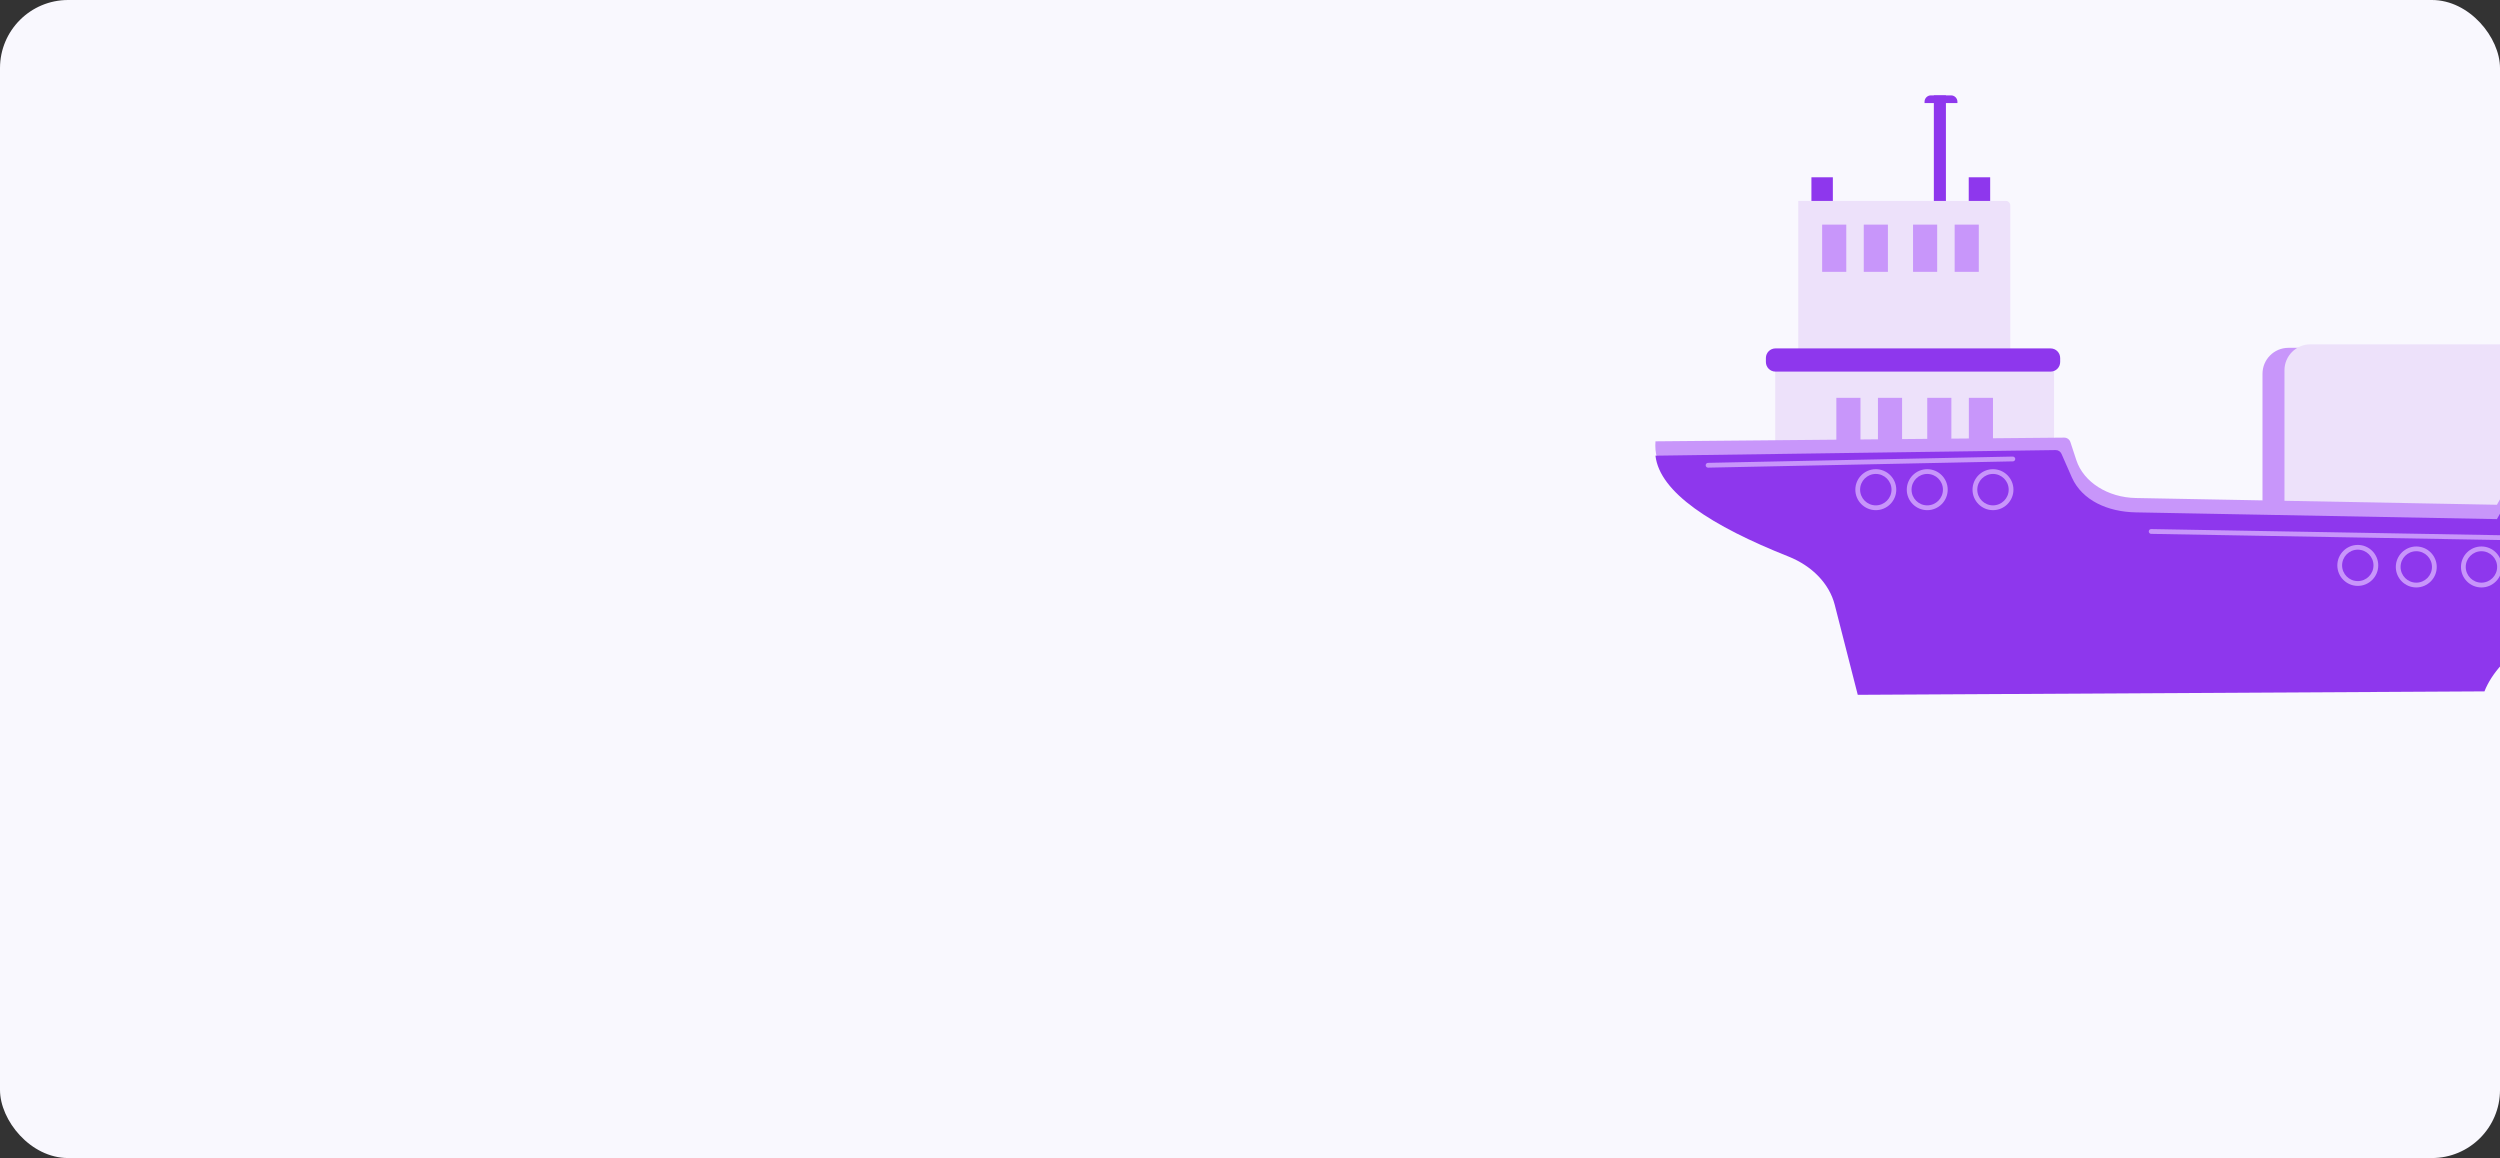 <svg width="367" height="170" viewBox="0 0 367 170" fill="none" xmlns="http://www.w3.org/2000/svg">
<rect x="0" y="0" width="367" height="170" fill="#333333" stroke="none"/>
<rect width="367" height="170" rx="10" fill="#F9F8FE"/>
<g clip-path="url(#clip0_780_5974)">
<path d="M375.205 78.876H332.135V54.868C332.135 52.766 333.838 51.061 335.938 51.061H372.618C374.044 51.061 375.205 52.222 375.205 53.651V78.876Z" fill="#C896FA"/>
<path d="M335.36 78.367H375.205V50.548H339.163C337.064 50.548 335.36 52.253 335.36 54.355V78.364V78.367Z" fill="#EDE1FA"/>
<path d="M283.889 30.374H285.661V14H283.889V30.374Z" fill="#8E37ED"/>
<path d="M287.354 15.135H282.523V14.94C282.523 14.42 282.943 14 283.462 14H286.411C286.93 14 287.35 14.42 287.35 14.94V15.135H287.354Z" fill="#8E37ED"/>
<path d="M289.01 34.396H292.157V26.026H289.01V34.396Z" fill="#8E37ED"/>
<path d="M265.916 34.396H269.063V26.026H265.916V34.396Z" fill="#8E37ED"/>
<path d="M301.538 52.681H260.604V76.037H301.538V52.681Z" fill="#EDE1FA"/>
<path d="M263.987 52.848H295.11V30.155C295.11 29.793 294.816 29.495 294.451 29.495H263.987V52.848Z" fill="#EDE1FA"/>
<path d="M260.642 54.553L301.023 54.553C301.801 54.553 302.433 53.921 302.433 53.142V52.557C302.433 51.778 301.801 51.146 301.023 51.146L260.642 51.146C259.864 51.146 259.233 51.778 259.233 52.557V53.142C259.233 53.921 259.864 54.553 260.642 54.553Z" fill="#8E37ED"/>
<path d="M267.49 39.906H271.033V32.975H267.49V39.906Z" fill="#C896FA"/>
<path d="M273.6 39.906H277.144V32.975H273.6V39.906Z" fill="#C896FA"/>
<path d="M280.834 39.906H284.377V32.975H280.834V39.906Z" fill="#C896FA"/>
<path d="M286.944 39.906H290.487V32.975H286.944V39.906Z" fill="#C896FA"/>
<path d="M269.576 65.329H273.119V58.402H269.576V65.329Z" fill="#C896FA"/>
<path d="M275.682 65.329H279.226V58.402H275.682V65.329Z" fill="#C896FA"/>
<path d="M282.919 65.329H286.463V58.402H282.919V65.329Z" fill="#C896FA"/>
<path d="M289.027 65.329H292.57V58.402H289.027V65.329Z" fill="#C896FA"/>
<path d="M381.906 86.023C374.106 89.775 366.917 93.818 364.718 99.385L272.72 99.891L269.337 86.669C268.548 83.589 266.042 80.982 262.55 79.591C251.278 75.11 242.491 71.74 243.024 64.786L303.019 64.242C303.436 64.239 303.804 64.505 303.934 64.898L304.808 67.554C305.863 70.766 309.42 73.032 313.537 73.108L366.548 74.099L368.576 70.5C368.739 70.206 369.05 70.025 369.388 70.028L390.447 70.114C390.884 70.114 391.154 70.592 390.928 70.968L381.913 86.023H381.906Z" fill="#C896FA"/>
<path d="M381.905 88.131C374.105 91.884 366.916 95.927 364.718 101.494L272.719 102L269.336 88.777C268.548 85.698 266.042 83.09 262.55 81.699C251.278 77.219 243.641 72.301 243.023 66.894L301.769 66.071C302.142 66.064 302.476 66.283 302.626 66.621L304.162 70.117C305.675 73.47 309.419 75.141 313.536 75.216L366.547 76.207L368.493 72.749C368.708 72.369 369.108 72.13 369.545 72.127L390.457 71.908L381.909 88.131H381.905Z" fill="#8E37ED"/>
<path d="M364.275 86.238C362.619 86.238 361.271 84.888 361.271 83.231C361.271 81.573 362.619 80.223 364.275 80.223C365.93 80.223 367.279 81.573 367.279 83.231C367.279 84.888 365.93 86.238 364.275 86.238ZM364.275 80.92C363.005 80.92 361.97 81.956 361.97 83.227C361.97 84.498 363.005 85.534 364.275 85.534C365.544 85.534 366.579 84.498 366.579 83.227C366.579 81.956 365.544 80.92 364.275 80.92Z" fill="#C896FA"/>
<path d="M354.709 86.238C353.053 86.238 351.705 84.888 351.705 83.231C351.705 81.573 353.053 80.223 354.709 80.223C356.365 80.223 357.713 81.573 357.713 83.231C357.713 84.888 356.365 86.238 354.709 86.238ZM354.709 80.92C353.439 80.92 352.405 81.956 352.405 83.227C352.405 84.498 353.439 85.534 354.709 85.534C355.979 85.534 357.013 84.498 357.013 83.227C357.013 81.956 355.979 80.92 354.709 80.92Z" fill="#C896FA"/>
<path d="M346.124 86.009C344.469 86.009 343.12 84.659 343.12 83.001C343.12 81.344 344.469 79.994 346.124 79.994C347.78 79.994 349.128 81.344 349.128 83.001C349.128 84.659 347.78 86.009 346.124 86.009ZM346.124 80.691C344.854 80.691 343.82 81.727 343.82 82.998C343.82 84.269 344.854 85.305 346.124 85.305C347.394 85.305 348.428 84.269 348.428 82.998C348.428 81.727 347.394 80.691 346.124 80.691Z" fill="#C896FA"/>
<path d="M292.57 74.892C290.915 74.892 289.566 73.542 289.566 71.884C289.566 70.227 290.915 68.877 292.57 68.877C294.226 68.877 295.574 70.227 295.574 71.884C295.574 73.542 294.226 74.892 292.57 74.892ZM292.57 69.574C291.301 69.574 290.266 70.609 290.266 71.881C290.266 73.152 291.301 74.188 292.57 74.188C293.84 74.188 294.875 73.152 294.875 71.881C294.875 70.609 293.84 69.574 292.57 69.574Z" fill="#C896FA"/>
<path d="M282.919 74.892C281.263 74.892 279.915 73.542 279.915 71.884C279.915 70.227 281.263 68.877 282.919 68.877C284.575 68.877 285.923 70.227 285.923 71.884C285.923 73.542 284.575 74.892 282.919 74.892ZM282.919 69.574C281.649 69.574 280.615 70.609 280.615 71.881C280.615 73.152 281.649 74.188 282.919 74.188C284.189 74.188 285.223 73.152 285.223 71.881C285.223 70.609 284.189 69.574 282.919 69.574Z" fill="#C896FA"/>
<path d="M275.368 74.892C273.713 74.892 272.364 73.542 272.364 71.884C272.364 70.227 273.713 68.877 275.368 68.877C277.024 68.877 278.372 70.227 278.372 71.884C278.372 73.542 277.024 74.892 275.368 74.892ZM275.368 69.574C274.098 69.574 273.064 70.609 273.064 71.881C273.064 73.152 274.098 74.188 275.368 74.188C276.638 74.188 277.673 73.152 277.673 71.881C277.673 70.609 276.638 69.574 275.368 69.574Z" fill="#C896FA"/>
<path d="M367.477 79.283H367.47L315.783 78.371C315.589 78.367 315.435 78.207 315.439 78.012C315.442 77.82 315.599 77.667 315.79 77.667H315.797L367.483 78.579C367.678 78.582 367.832 78.743 367.828 78.938C367.828 79.129 367.668 79.283 367.477 79.283Z" fill="#C896FA"/>
<path d="M250.745 68.651C250.554 68.651 250.397 68.497 250.394 68.306C250.39 68.111 250.544 67.95 250.738 67.947L295.481 67.024C295.666 67.034 295.836 67.174 295.84 67.369C295.843 67.564 295.69 67.725 295.495 67.728L250.752 68.651H250.745Z" fill="#C896FA"/>
</g>
<defs>
<clipPath id="clip0_780_5974">
<rect width="124" height="88" fill="white" transform="translate(243 14)"/>
</clipPath>
</defs>
</svg>
